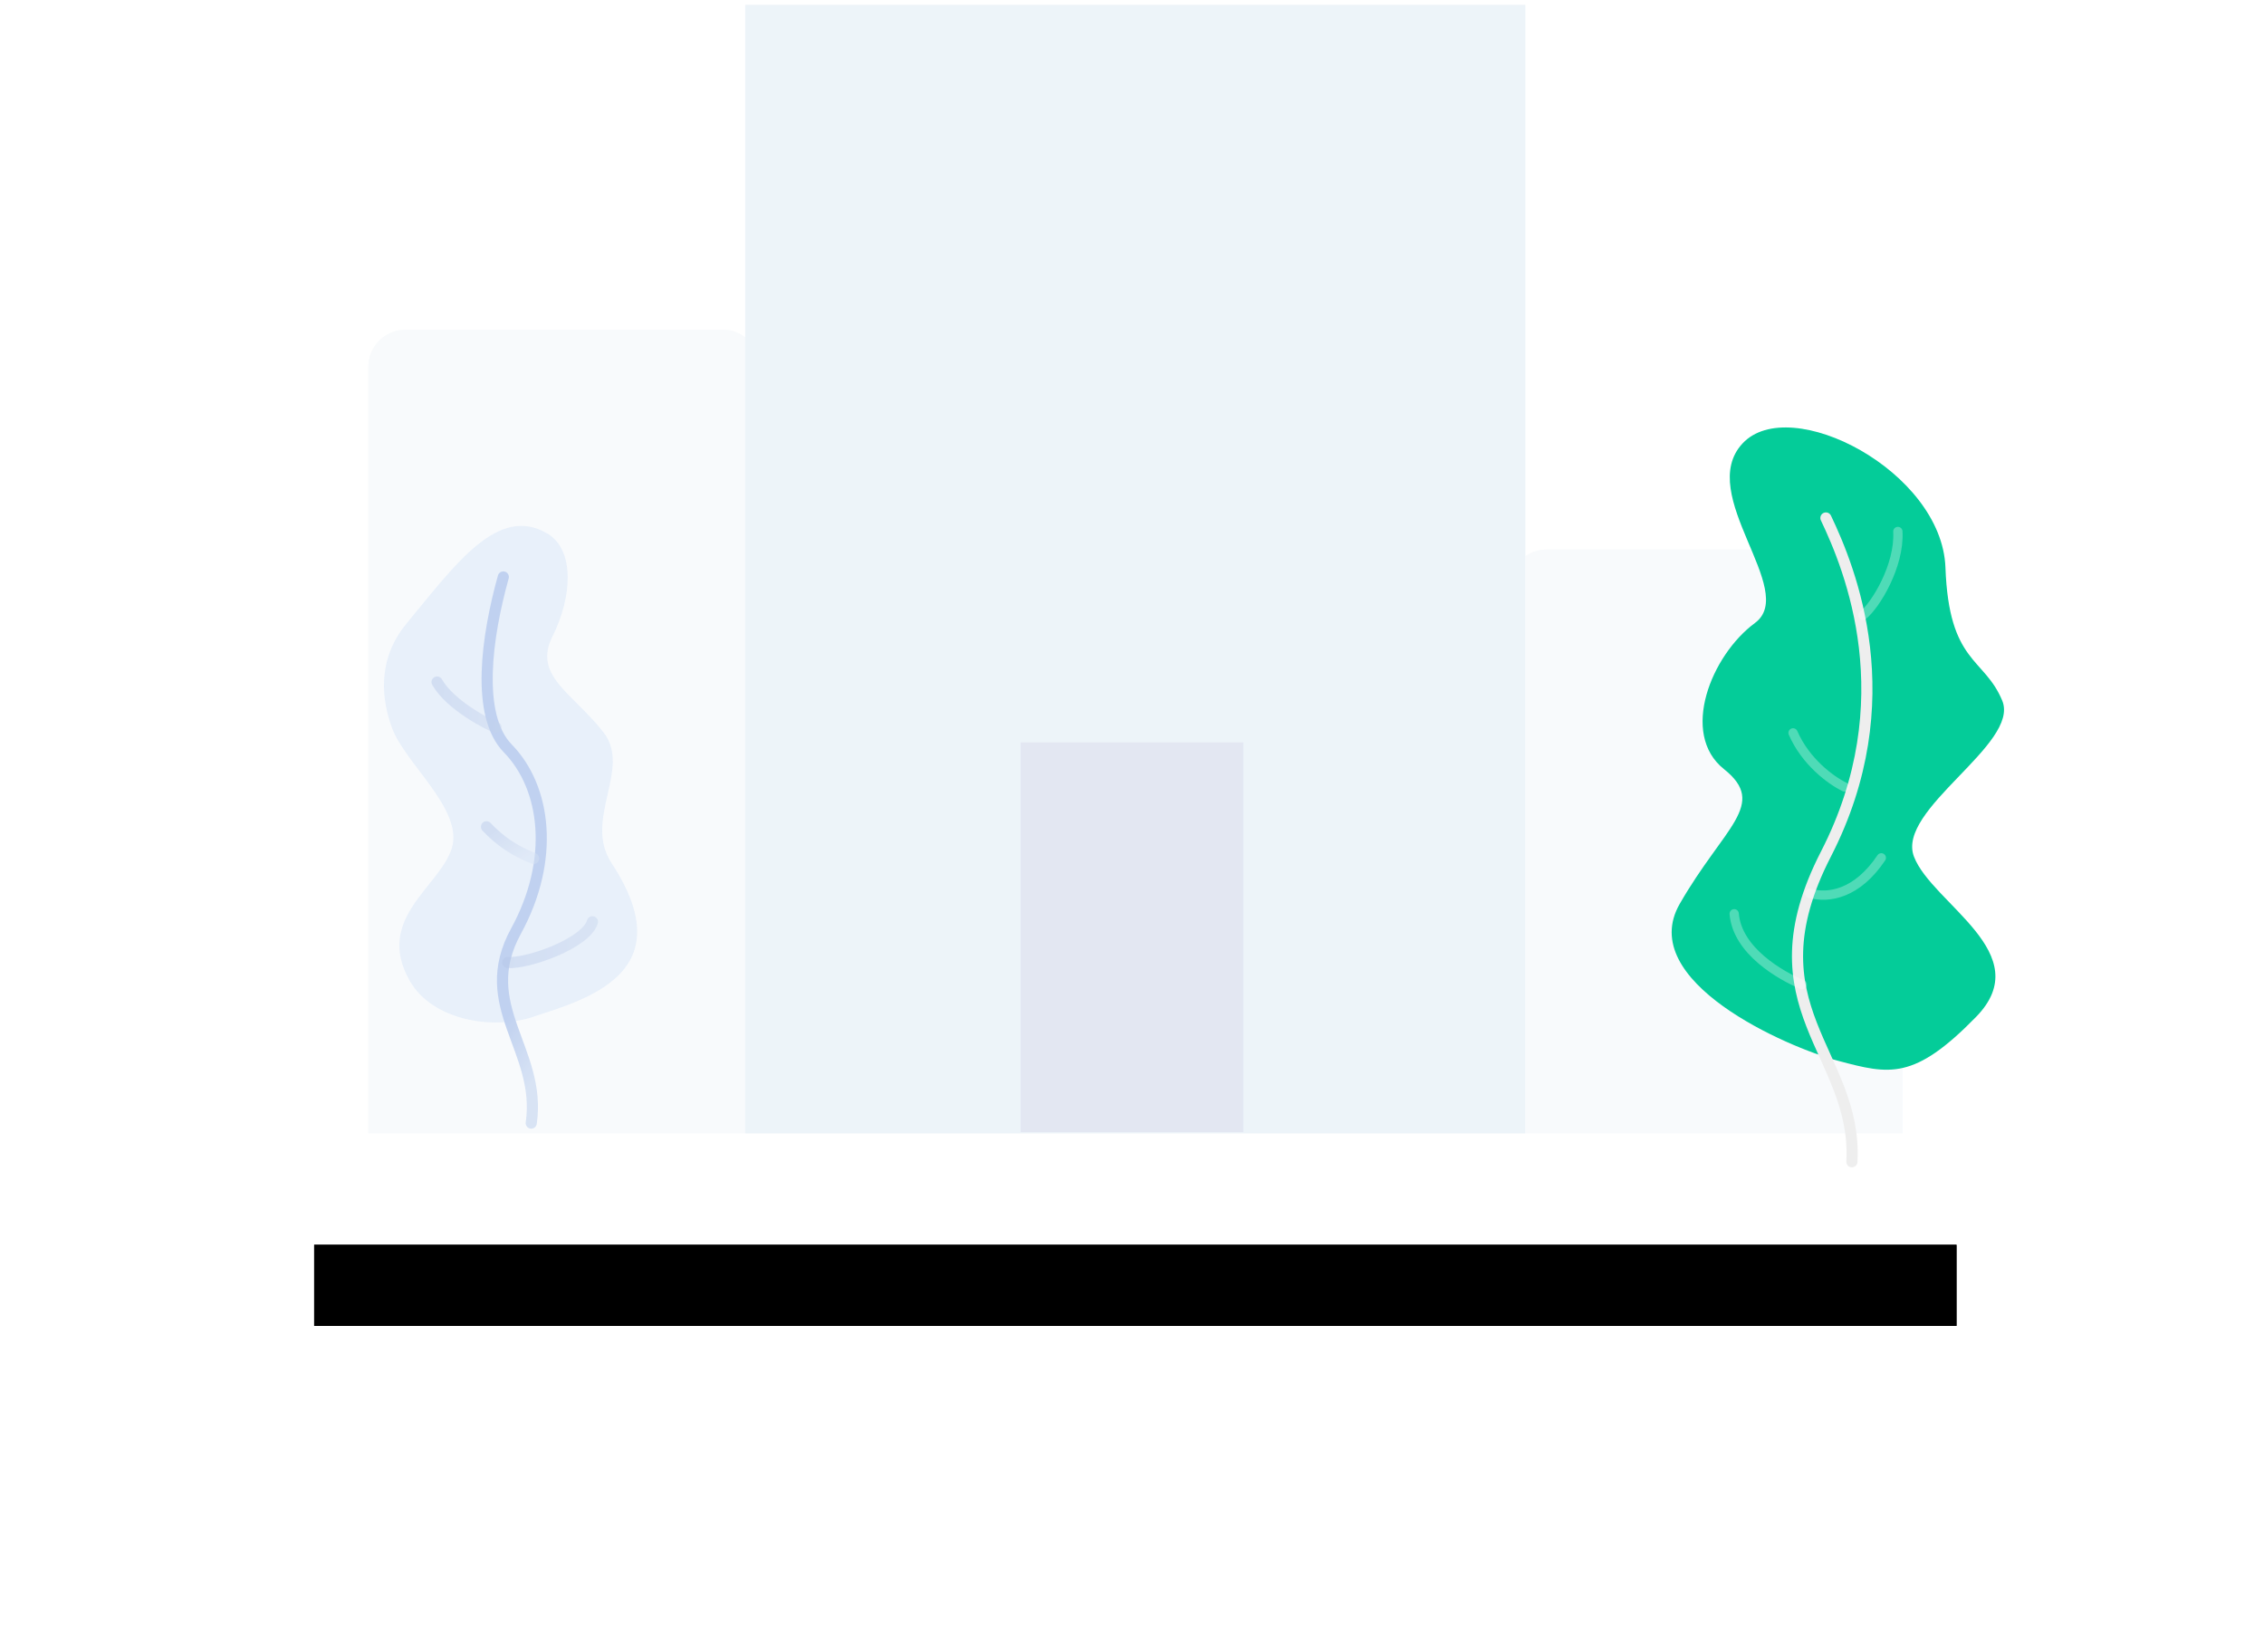 <?xml version="1.0" encoding="UTF-8"?>
<svg width="122px" height="89px" viewBox="0 0 122 89" version="1.1" xmlns="http://www.w3.org/2000/svg" xmlns:xlink="http://www.w3.org/1999/xlink">
    <!-- Generator: Sketch 55.2 (78181) - https://sketchapp.com -->
    <title>hq</title>
    <desc>Created with Sketch.</desc>
    <defs>
        <rect id="path-1" x="0.93" y="61.07" width="88.5" height="4.37"></rect>
        <filter x="-33.9%" y="-549.2%" width="167.8%" height="1473.0%" filterUnits="objectBoundingBox" id="filter-2">
            <feOffset dx="0" dy="6" in="SourceAlpha" result="shadowOffsetOuter1"></feOffset>
            <feGaussianBlur stdDeviation="9" in="shadowOffsetOuter1" result="shadowBlurOuter1"></feGaussianBlur>
            <feColorMatrix values="0 0 0 0 0   0 0 0 0 0   0 0 0 0 0  0 0 0 0.1 0" type="matrix" in="shadowBlurOuter1"></feColorMatrix>
        </filter>
        <rect id="path-3" x="0.93" y="61.07" width="88.5" height="4.37"></rect>
        <filter x="-33.9%" y="-549.2%" width="167.8%" height="1473.0%" filterUnits="objectBoundingBox" id="filter-4">
            <feOffset dx="0" dy="6" in="SourceAlpha" result="shadowOffsetOuter1"></feOffset>
            <feGaussianBlur stdDeviation="9" in="shadowOffsetOuter1" result="shadowBlurOuter1"></feGaussianBlur>
            <feColorMatrix values="0 0 0 0 0   0 0 0 0 0   0 0 0 0 0  0 0 0 0.1 0" type="matrix" in="shadowBlurOuter1"></feColorMatrix>
        </filter>
        <linearGradient x1="52.979%" y1="96.547%" x2="49.167%" y2="78.774%" id="linearGradient-5">
            <stop stop-color="#CFDDF3" offset="0%"></stop>
            <stop stop-color="#B2C7ED" offset="100%"></stop>
        </linearGradient>
        <linearGradient x1="50%" y1="129.905%" x2="-23.597%" y2="50%" id="linearGradient-6">
            <stop stop-color="#CFDDF3" offset="0%"></stop>
            <stop stop-color="#A1B8E3" offset="100%"></stop>
        </linearGradient>
        <linearGradient x1="228.789%" y1="64.997%" x2="0%" y2="59.271%" id="linearGradient-7">
            <stop stop-color="#CFDDF3" offset="0%"></stop>
            <stop stop-color="#A1B8E3" offset="100%"></stop>
        </linearGradient>
        <linearGradient x1="228.789%" y1="80.92%" x2="0%" y2="69.114%" id="linearGradient-8">
            <stop stop-color="#CFDDF3" offset="0%"></stop>
            <stop stop-color="#A1B8E3" offset="100%"></stop>
        </linearGradient>
        <linearGradient x1="50%" y1="0%" x2="50%" y2="100%" id="linearGradient-9">
            <stop stop-color="#FFFFFF" offset="0%"></stop>
            <stop stop-color="#FFFFFF" offset="100%"></stop>
        </linearGradient>
        <linearGradient x1="50%" y1="0%" x2="50%" y2="100%" id="linearGradient-10">
            <stop stop-color="#FFFFFF" offset="0%"></stop>
            <stop stop-color="#FFFFFF" offset="100%"></stop>
        </linearGradient>
        <linearGradient x1="50%" y1="0%" x2="50%" y2="100%" id="linearGradient-11">
            <stop stop-color="#FFFFFF" offset="0%"></stop>
            <stop stop-color="#FFFFFF" offset="100%"></stop>
        </linearGradient>
        <linearGradient x1="50%" y1="0%" x2="50%" y2="100%" id="linearGradient-12">
            <stop stop-color="#FFFFFF" offset="0%"></stop>
            <stop stop-color="#FFFFFF" offset="100%"></stop>
        </linearGradient>
    </defs>
    <g id="Mobile-Illustrations" stroke="none" stroke-width="1" fill="none" fill-rule="evenodd">
        <g id="Illustrations" transform="translate(-25, -4074)">
            <g id="Operations" transform="translate(40, 56)">
                <g id="hq" transform="translate(1, 4018)">
                    <g>
                        <rect id="Rectangle" fill="#F8FAFC" x="3.85" y="17.77" width="21.17" height="46.28" rx="2"></rect>
                        <rect id="Rectangle" fill="#F8FAFC" x="65.35" y="29.61" width="21.17" height="34.45" rx="2"></rect>
                        <rect id="Rectangle-2" fill="#EDF4F9" x="24.16" y="0.27" width="42.03" height="64.29"></rect>
                        <g id="Rectangle">
                            <use fill="black" fill-opacity="1" filter="url(#filter-2)" xlink:href="#path-1"></use>
                            <use fill="#FFFFFF" fill-rule="evenodd" xlink:href="#path-1"></use>
                        </g>
                    </g>
                    <g>
                        <rect id="Rectangle" fill="#F8FAFC" x="3.85" y="17.77" width="21.17" height="46.28" rx="2"></rect>
                        <rect id="Rectangle" fill="#F8FAFC" x="65.35" y="29.61" width="21.17" height="34.45" rx="2"></rect>
                        <rect id="Rectangle-2" fill="#EDF4F9" x="24.16" y="0.27" width="42.03" height="64.29"></rect>
                        <rect id="Rectangle" fill="#E3E7F2" x="39" y="40" width="12" height="21"></rect>
                        <g id="Rectangle">
                            <use fill="black" fill-opacity="1" filter="url(#filter-4)" xlink:href="#path-3"></use>
                            <use fill="#FFFFFF" fill-rule="evenodd" xlink:href="#path-3"></use>
                        </g>
                    </g>
                    <g id="tree-3" transform="translate(4, 27)" opacity="0.8">
                        <g id="tree">
                            <path d="M8.768,27.776 C11.566,26.842 16.847,25.427 12.949,19.496 C11.415,17.162 14.048,14.433 12.527,12.47 C10.881,10.346 8.697,9.424 9.772,7.285 C10.837,5.166 10.976,2.637 9.507,1.757 C6.854,0.168 4.565,3.377 1.9,6.609 C0.275,8.579 0.58,10.764 1.14,12.259 C1.852,14.156 4.998,16.637 4.344,18.713 C3.689,20.79 0.161,22.513 2.093,25.868 C3.287,27.94 6.498,28.533 8.768,27.776 Z" id="leaves" fill="#E3EDFA"></path>
                            <path d="M8.627,33.513 C9.202,29.551 5.59,27.214 7.805,23.171 C9.911,19.327 9.427,15.435 7.361,13.323 C5.624,11.547 6.229,7.284 7.122,4.088" id="stem" stroke="url(#linearGradient-5)" stroke-width="0.6" fill-opacity="0" fill="#000000" stroke-linecap="round" stroke-linejoin="round"></path>
                            <path d="M8.754,19.254 C7.695,18.831 6.927,18.304 6.216,17.548" id="branch" stroke="url(#linearGradient-6)" stroke-width="0.6" fill-opacity="0" fill="#000000" opacity="0.402" stroke-linecap="round" stroke-linejoin="round"></path>
                            <path d="M7.358,24.86 C8.44,24.936 11.575,23.837 11.925,22.667" id="branch" stroke="url(#linearGradient-7)" stroke-width="0.6" fill-opacity="0" fill="#000000" opacity="0.402" stroke-linecap="round" stroke-linejoin="round"></path>
                            <path d="M6.724,12.186 C6.385,12.084 4.275,11.025 3.552,9.749" id="branch" stroke="url(#linearGradient-8)" stroke-width="0.6" fill-opacity="0" fill="#000000" opacity="0.402" stroke-linecap="round" stroke-linejoin="round"></path>
                        </g>
                    </g>
                    <g id="tree-2" transform="translate(72, 21)">
                        <g id="tree">
                            <path d="M11.057,36.159 C8.289,35.424 0.126,31.867 2.513,27.705 C4.9,23.542 7.287,22.344 4.9,20.441 C2.513,18.539 4.209,14.308 6.569,12.567 C8.929,10.826 3.34,5.638 5.9,2.893 C8.46,0.149 16.644,4.389 16.834,9.578 C17.023,14.768 18.927,14.409 19.895,16.752 C20.863,19.095 14.159,22.613 15.139,25.159 C16.119,27.705 21.832,30.36 18.486,33.79 C15.139,37.22 13.824,36.895 11.057,36.159 Z" id="leaves" fill="#04CC99"></path>
                            <path d="M11.793,41.598 C12.116,35.729 6.148,33.282 10.393,25.02 C14.637,16.759 11.688,9.625 10.393,6.909" id="stem" stroke="#EEEEEE" stroke-width="0.6" fill-opacity="0" fill="#000000" stroke-linecap="round" stroke-linejoin="round"></path>
                            <path d="M11.396,21.402 C10.657,21.045 9.295,20.04 8.622,18.488" id="branch" stroke="url(#linearGradient-9)" stroke-width="0.5" fill-opacity="0" fill="#FFFFFF" opacity="0.3" stroke-linecap="round" stroke-linejoin="round"></path>
                            <path d="M9.117,32.053 C7.968,31.57 5.617,30.246 5.45,28.234" id="branch" stroke="url(#linearGradient-10)" stroke-width="0.5" fill-opacity="0" fill="#FFFFFF" opacity="0.3" stroke-linecap="round" stroke-linejoin="round"></path>
                            <path d="M9.514,27.129 C10.548,27.424 12.082,27.156 13.378,25.22" id="branch" stroke="url(#linearGradient-11)" stroke-width="0.5" fill-opacity="0" fill="#FFFFFF" opacity="0.3" stroke-linecap="round" stroke-linejoin="round"></path>
                            <path d="M12.387,12.158 C13.061,11.619 14.372,9.491 14.27,7.636" id="branch" stroke="url(#linearGradient-12)" stroke-width="0.5" fill-opacity="0" fill="#FFFFFF" opacity="0.3" stroke-linecap="round" stroke-linejoin="round"></path>
                        </g>
                    </g>
                </g>
            </g>
        </g>
    </g>
</svg>